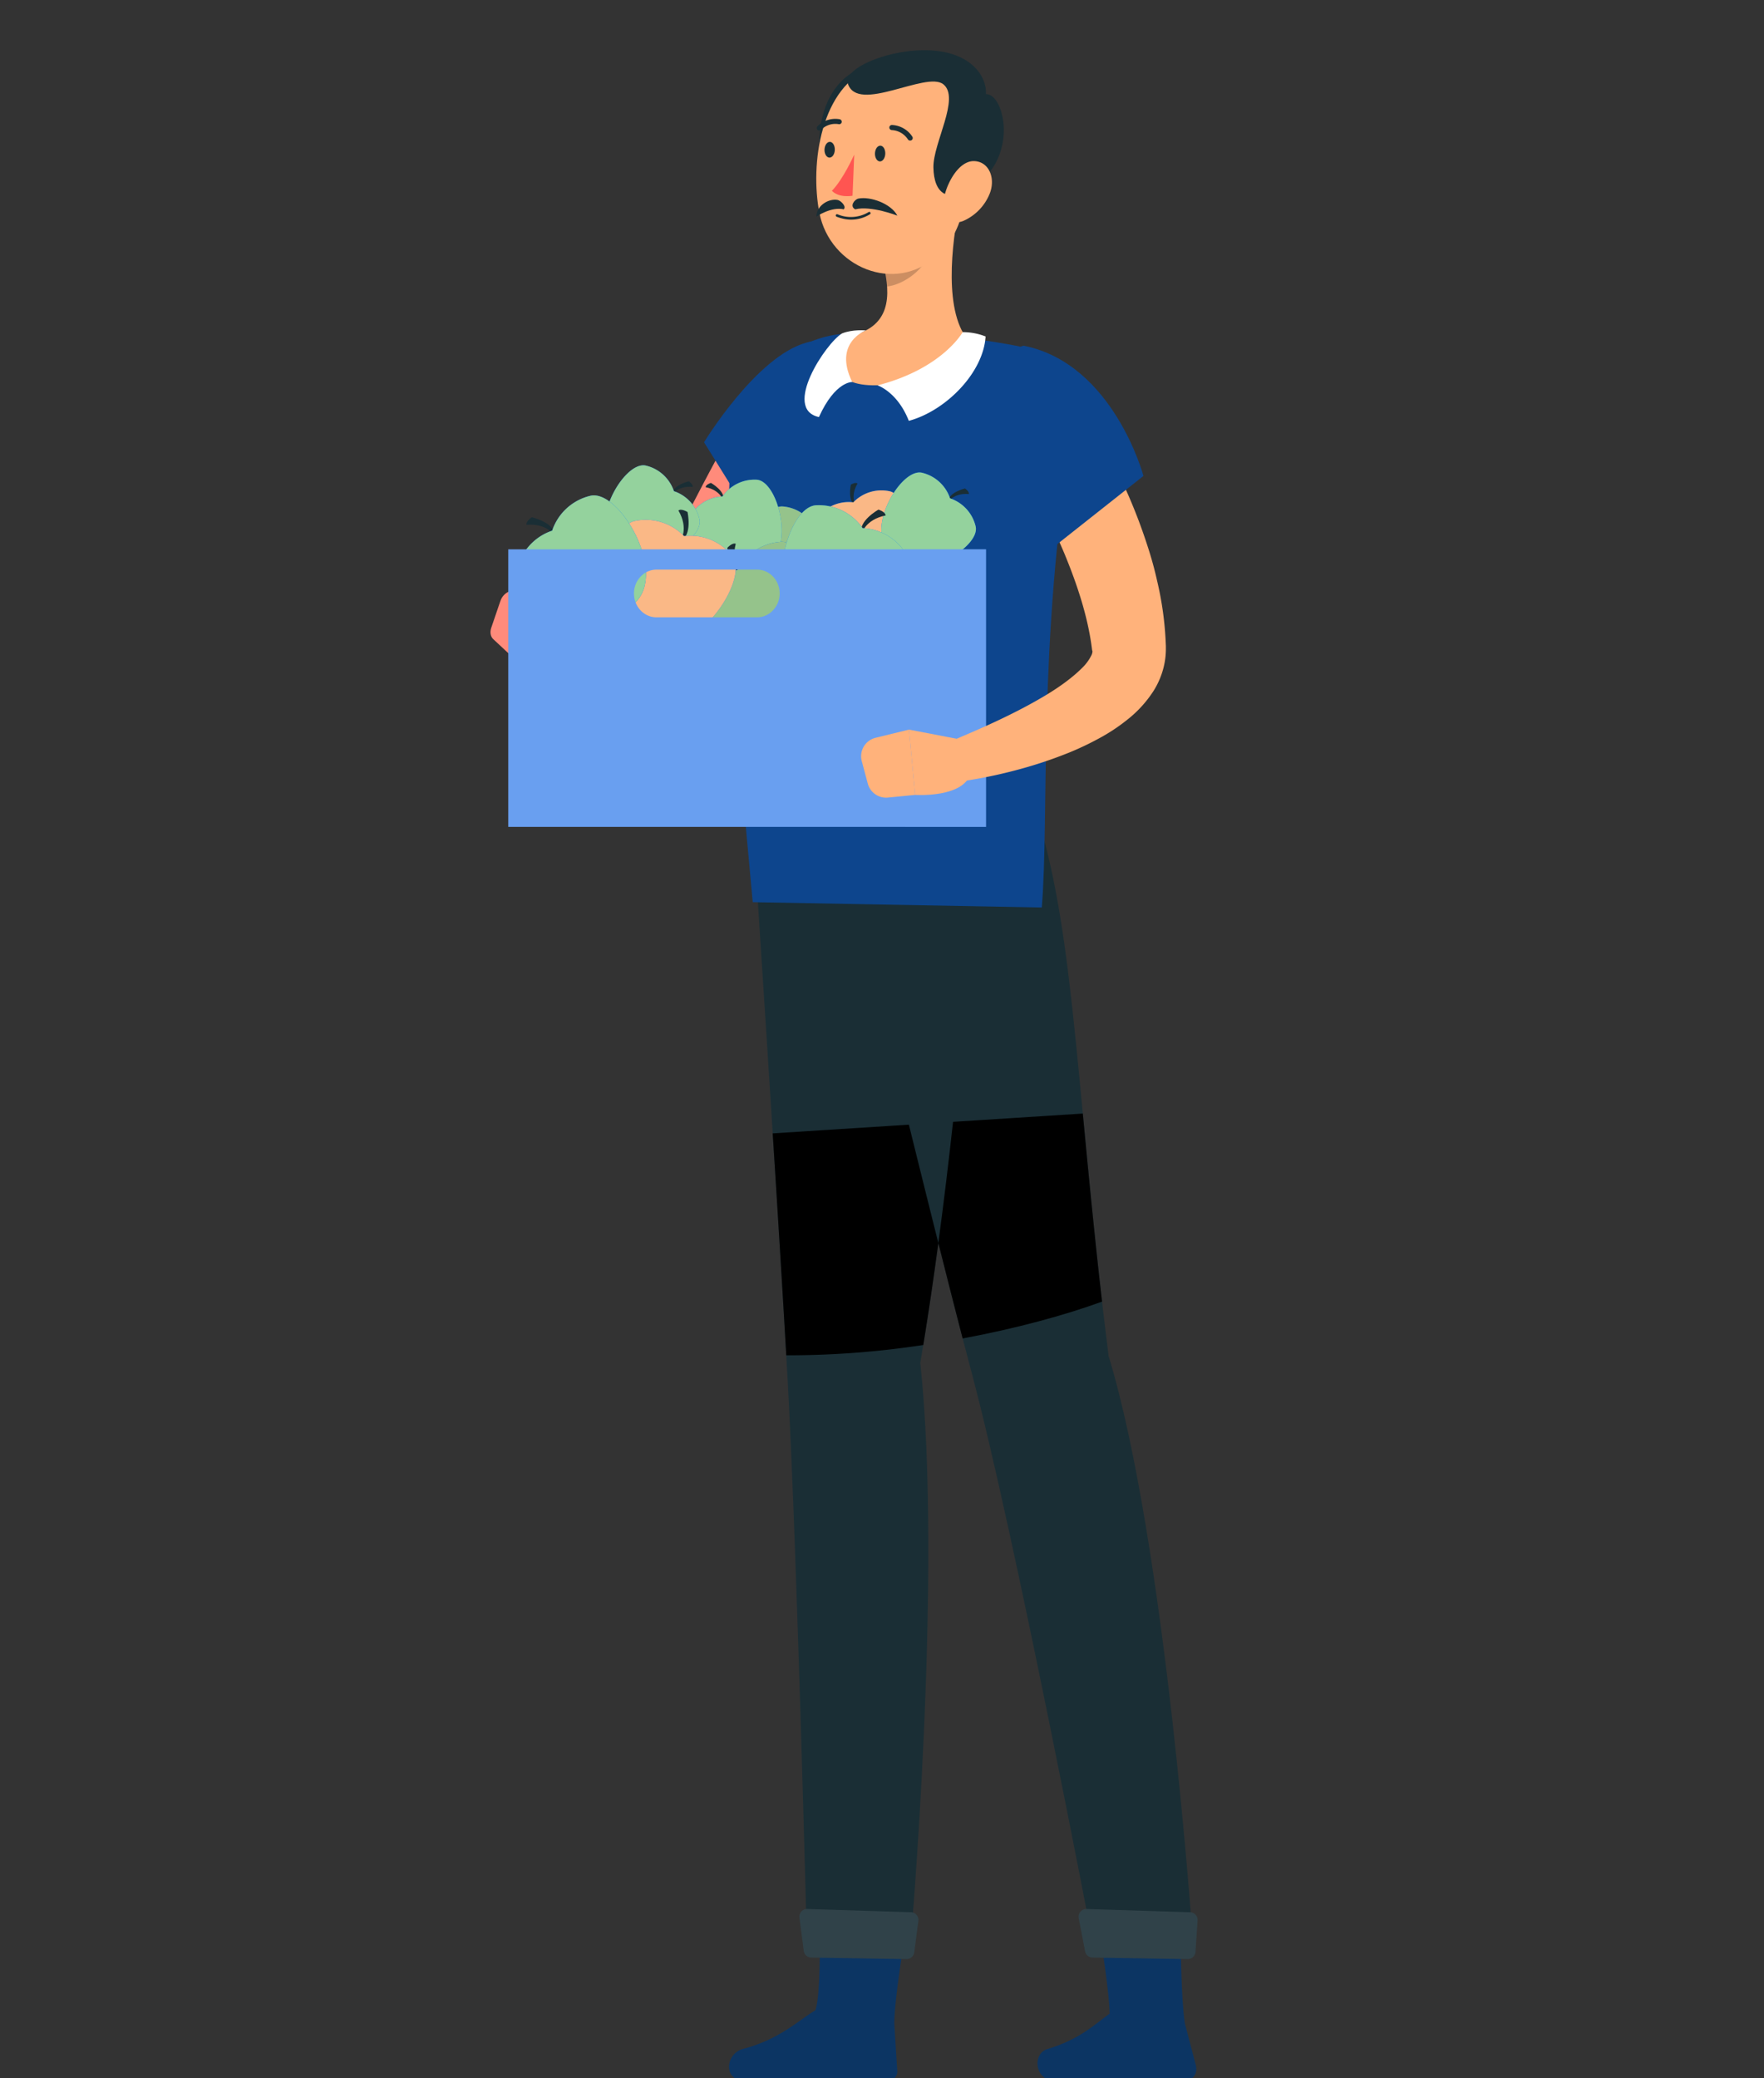 <svg xmlns="http://www.w3.org/2000/svg" viewBox="0 0 994.83 1171.95"><rect x="0" y="0" width="994.83" height="1171.95" fill="#333333" stroke="none"/><defs><style>.cls-1{fill:#1a2e35;}.cls-2{fill:#0c3563;}.cls-3,.cls-7{fill:#fff;}.cls-3{opacity:0.1;}.cls-4{fill:#ff8b7b;}.cls-5{fill:#0d458d;}.cls-6{fill:#ffb27b;}.cls-8{opacity:0.2;}.cls-9{fill:#ff5551;}.cls-10{fill:#007cff;}.cls-11{fill:#95c38b;}.cls-12{fill:#94d29d;}.cls-13{fill:#fab886;}.cls-14,.cls-15{fill:#699ff0;}.cls-15{opacity:0.3;}</style></defs><title>buyer</title><g id="Слой_1" data-name="Слой 1"><path class="cls-1" d="M519,768.62c23.08-136.19,32.68-300.39,32.68-300.39l-127.06-2.05s14.61,221.31,19.69,314c5.27,96.38,10.78,316.1,10.78,316.1h58.38S531.81,887.77,519,768.62Z"/><path class="cls-2" d="M504.34,1141l1.7,27.17a5.29,5.29,0,0,1-5.24,5.35c-8.62,0-12.52-1.37-27.57-1.6-17.6-.28-32.59,1.93-53.23,1.6-12.48-.19-10.8-15.4-1-18,20.8-5.49,30.81-15.79,40.87-21.82,3.16-9.8,2.37-43,2.37-43l47.81,3.19S504.51,1126.8,504.34,1141Z"/><path class="cls-2" d="M674.27,1164.17,668.19,1141c-2.14-14.23-2.32-47.12-2.32-47.12L621.08,1095s4.62,30,4.74,40.59c-8.39,6-16.69,14.46-35.14,20-8.65,2.57-7.26,17.78,4.36,18,19.24.33,32.82-1.88,49.22-1.6,14,.23,15.71,1.6,23.72,1.6C672.73,1173.55,675.84,1169.21,674.27,1164.17Z"/><path class="cls-1" d="M457.53,1104l53.7.84a4.33,4.33,0,0,0,4.37-3.78l2.33-17.73a4.35,4.35,0,0,0-4.18-4.91l-58.46-1.82a4.35,4.35,0,0,0-4.44,4.91l2.44,18.71A4.34,4.34,0,0,0,457.53,1104Z"/><path class="cls-3" d="M457.53,1104l53.7.84a4.33,4.33,0,0,0,4.37-3.78l2.33-17.73a4.35,4.35,0,0,0-4.18-4.91l-58.46-1.82a4.35,4.35,0,0,0-4.44,4.91l2.44,18.71A4.34,4.34,0,0,0,457.53,1104Z"/><path class="cls-1" d="M625.22,764.78c-17.3-136.95-18.53-228.47-37.71-296l-115.63-1.74s52.21,217.28,76.27,307.75c24.15,90.82,67.83,319,67.83,319l56.74.7S657.48,870.72,625.22,764.78Z"/><path class="cls-1" d="M616.15,1104l53.66.84a4.36,4.36,0,0,0,4.41-4.06l1.17-17.72a4.34,4.34,0,0,0-4.2-4.63l-58.43-1.82a4.36,4.36,0,0,0-4.41,5.17l3.6,18.69A4.36,4.36,0,0,0,616.15,1104Z"/><path class="cls-3" d="M616.15,1104l53.66.84a4.36,4.36,0,0,0,4.41-4.06l1.17-17.72a4.34,4.34,0,0,0-4.2-4.63l-58.43-1.82a4.36,4.36,0,0,0-4.41,5.17l3.6,18.69A4.36,4.36,0,0,0,616.15,1104Z"/><path class="cls-4" d="M457.31,257.78c-7.85,15.13-16,30.18-24.24,45.13s-16.56,29.86-25,44.7l-12.61,22.24-3.14,5.55-1.58,2.77-.82,1.44-1.18,1.86A57.42,57.42,0,0,1,376,396.08c-5.61,4.59-13.7,8.49-22.05,8.88a38.82,38.82,0,0,1-21.09-4.76,53.36,53.36,0,0,1-13.51-10.53,62,62,0,0,1-5-6,72.86,72.86,0,0,1-4.38-6.7,11.36,11.36,0,0,1,14.86-16l2.77,1.42c1.19.6,3,1.75,4.49,2.57s3.15,1.71,4.71,2.4a29.61,29.61,0,0,0,8.44,2.63c2.36.3,3.8-.32,4-.89a2.37,2.37,0,0,0,.14-.87,4.66,4.66,0,0,1,.55-1.22,49,49,0,0,0,2.7-5.71l.39-.93.66-1.41,1.38-2.92,2.77-5.85c3.67-7.79,7.44-15.52,11.25-23.22q11.33-23.14,23.24-45.95c7.9-15.23,16-30.31,24.45-45.28a23.1,23.1,0,0,1,40.64,21.95Z"/><path class="cls-5" d="M454.8,193.22c-28.39,7.82-57.75,56.2-57.75,56.2l40.71,65.52s19.41-25.5,40.06-57.52C500.31,222.54,489.19,183.74,454.8,193.22Z"/><path class="cls-5" d="M573.62,195.1c-30.72-5.9-65.91-8.68-96.29-7-34.72,1.92-63,33.11-65.42,73.1-3.63,60.06,3,145.76,12.61,247.59,0,0,163,3,163,3C591.79,460.89,585.27,362,604.34,246,608.26,222.09,594.41,199.09,573.62,195.1Z"/><path class="cls-6" d="M541.29,115c-4.65,22-9.5,62.56,5.94,78.18-12.28,11.42-28.31,24.51-54.83,24.13S470.73,199,477.84,189.77c25-4.69,24.55-23.12,20.42-40.62Z"/><path class="cls-7" d="M494.91,217.34s11.19,3.6,17.63,20c20.63-5.55,42-26.89,43.3-47.58a34.86,34.86,0,0,0-12.93-2.44S531.53,207.91,494.91,217.34Z"/><path class="cls-7" d="M480.62,215.45s-9.61-.54-18.77,19.76c-20.87-4.53,4-41.9,13.06-47.19,6.17-2.43,13.38-1.66,13.38-1.66S469.68,193.15,480.62,215.45Z"/><path class="cls-8" d="M523.74,129l-25.46,20.18a72.18,72.18,0,0,1,2,12.37c9.53-.9,22.72-10.65,23.84-20.52C524.68,136.07,524.53,131.3,523.74,129Z"/><path class="cls-1" d="M488.69,38.4c-9.61.24-26.78,13.67-26.64,43.19C492.71,62.32,488.69,38.4,488.69,38.4Z"/><path class="cls-6" d="M547.85,81.6c-3.08,30.05-3.36,47.81-19.22,62.52-23.87,22.13-60.54,6.48-66.51-24-5.38-27.4.56-71.93,30.58-82.46C522.27,27.32,550.93,51.56,547.85,81.6Z"/><path class="cls-1" d="M484.08,112c6.65-1.37,18.41,2.76,22,9.61,0,0-14.91-5.82-23.78-3.55C478.91,116.24,482,112.42,484.08,112Z"/><path class="cls-1" d="M472.41,112.77c-5.15-.94-11.93,3.17-12,9.37,0,0,8.39-5.74,15.42-4.09C477.56,116.31,474,113.06,472.41,112.77Z"/><path class="cls-1" d="M548.78,105.23c-14,9.8-22.15,4.24-22.37-10.88-.19-13.74,15.25-39.16,5.58-46.83s-48.5,16.91-53.87-.5c-2.67-8.62,24.06-20,47.23-18.58,22.53,1.41,31.24,14.72,30.69,24.62C566.91,53,574.45,89.58,548.78,105.23Z"/><path class="cls-6" d="M557.94,109.72a28.34,28.34,0,0,1-14.62,14.85c-8.38,3.43-12.81-4.79-10.68-14.07,1.92-8.35,8.59-20.2,17.1-19.63S561.61,101.26,557.94,109.72Z"/><path class="cls-1" d="M499.26,86.74c-.1,2.46-1.48,4.38-3.08,4.3s-2.83-2.13-2.73-4.59,1.48-4.38,3.09-4.3S499.36,84.29,499.26,86.74Z"/><path class="cls-1" d="M470.8,84.6c-.1,2.45-1.48,4.37-3.08,4.29s-2.83-2.13-2.73-4.58,1.48-4.38,3.09-4.3S470.9,82.14,470.8,84.6Z"/><path class="cls-9" d="M481.75,87.2s-6.16,13.88-12.59,20.4c4.18,4.27,11.64,2.79,11.64,2.79Z"/><path class="cls-1" d="M474.84,123.18a20,20,0,0,0,15.82-2.37.72.72,0,0,0-.84-1.18,19.31,19.31,0,0,1-17.5,1.22.72.72,0,0,0-.94.41.74.74,0,0,0,.41.94A24.37,24.37,0,0,0,474.84,123.18Z"/><path class="cls-1" d="M513.42,79.27A1.43,1.43,0,0,0,514.47,77,14.48,14.48,0,0,0,503,70.49,1.44,1.44,0,0,0,501.56,72,1.47,1.47,0,0,0,503,73.38h0a11.5,11.5,0,0,1,9.05,5.27A1.46,1.46,0,0,0,513.42,79.27Z"/><path class="cls-1" d="M461.74,73.57a1.44,1.44,0,0,0,1.32-.35,11.31,11.31,0,0,1,9.88-3.2A1.44,1.44,0,0,0,474.67,69a1.46,1.46,0,0,0-1.07-1.74,14.23,14.23,0,0,0-12.54,3.9,1.45,1.45,0,0,0,.68,2.46Z"/><path d="M512.58,634.27c5.59,22.63,11.24,45.36,16.61,66.74-2.59,19.28-5.4,38.63-8.5,57.52a506.52,506.52,0,0,1-77.27,5.8c-1.95-34.15-4.76-79.83-7.65-125.15Z"/><path d="M621.51,734.06c-21.13,7.72-48.6,15.19-78.62,20.78-4.13-16-8.82-34.33-13.7-53.83,3.1-23.16,5.87-46.21,8.29-68.34L610.66,628C613.68,659.78,617,694.93,621.51,734.06Z"/><path class="cls-4" d="M325.29,361.38,307.63,341,288,369.58s11.22,18.29,29.36,7.86Z"/><path class="cls-4" d="M282.21,338.91,277.06,354c-.86,2.51-.44,5,1.07,6.41l9.84,9.17L307.63,341l-16.8-7.4C287.76,332.26,283.6,334.81,282.21,338.91Z"/><path class="cls-1" d="M457.29,298.68s4.73-3.74,2.62-12.23c1.45-.55,3.44,1.66,3.44,1.66S462.71,298,457.29,298.68Z"/><path class="cls-10" d="M476,310.53a22,22,0,0,0-16.76-13.22,22,22,0,0,0-17.87-11.69c-13-1-28.09,40.74-8.27,48C446.32,350.12,481.12,322.51,476,310.53Z"/><path class="cls-11" d="M476,310.53a22,22,0,0,0-16.76-13.22,22,22,0,0,0-17.87-11.69c-13-1-28.09,40.74-8.27,48C446.32,350.12,481.12,322.51,476,310.53Z"/><path class="cls-1" d="M432.15,332.78l-1.49.09,1.1.46-.22.57.9.12.09.72.65-.14.24.78.51-.48.56,1v-1.39A5.41,5.41,0,0,0,432.15,332.78Z"/><path class="cls-1" d="M407.86,282.36s-1.36-5.88-9.93-7.62c.13-1.54,3-2.4,3-2.4S409.57,277.16,407.86,282.36Z"/><path class="cls-10" d="M426.57,270.53A22,22,0,0,0,407.45,280a22,22,0,0,0-18.22,11.13C382.72,302.43,414,334,429.08,319.21,449.63,314.32,439.59,271,426.57,270.53Z"/><path class="cls-12" d="M426.57,270.53A22,22,0,0,0,407.45,280a22,22,0,0,0-18.22,11.13C382.72,302.43,414,334,429.08,319.21,449.63,314.32,439.59,271,426.57,270.53Z"/><path class="cls-1" d="M427.89,319.68l-.56,1.38.89-.79.42.45.49-.77.69.23.16-.65.8.12-.21-.67,1.09-.1-1.26-.59A5.4,5.4,0,0,0,427.89,319.68Z"/><path class="cls-1" d="M482.73,285.16s-3.51-4.91.87-12.48c-1.24-.93-3.77.64-3.77.64S477.7,283,482.73,285.16Z"/><path class="cls-10" d="M461.48,291.35a22,22,0,0,1,19.77-8.05,22,22,0,0,1,20.4-6.27c12.77,2.6,15.69,46.93-5.37,48.44C479,337.63,453.23,301.44,461.48,291.35Z"/><path class="cls-13" d="M461.48,291.35a22,22,0,0,1,19.77-8.05,22,22,0,0,1,20.4-6.27c12.77,2.6,15.69,46.93-5.37,48.44C479,337.63,453.23,301.44,461.48,291.35Z"/><path class="cls-1" d="M497.42,324.89l1.41.5-1.18.14.06.61-.9-.14-.29.67-.59-.31-.45.68-.35-.6-.8.75.39-1.33A5.32,5.32,0,0,1,497.42,324.89Z"/><path class="cls-1" d="M534.75,283.18s2.93-5.27,11.65-4.56c.31-1.52-2.19-3.13-2.19-3.13S534.54,277.72,534.75,283.18Z"/><path class="cls-10" d="M520.05,266.63a22,22,0,0,1,15.74,14.42,22,22,0,0,1,14.42,15.74c3.12,12.65-35.68,34.3-46.07,15.91C485.76,302.31,507.4,263.51,520.05,266.63Z"/><path class="cls-12" d="M520.05,266.63a22,22,0,0,1,15.74,14.42,22,22,0,0,1,14.42,15.74c3.12,12.65-35.68,34.3-46.07,15.91C485.76,302.31,507.4,263.51,520.05,266.63Z"/><path class="cls-1" d="M505.15,313.49l.16,1.48-.63-1-.53.32-.26-.87-.73,0,0-.68-.81-.11.39-.57-1-.41,1.37-.21A5.35,5.35,0,0,1,505.15,313.49Z"/><path class="cls-1" d="M379,279.14s2.93-5.27,11.64-4.56c.31-1.52-2.18-3.13-2.18-3.13S378.8,273.68,379,279.14Z"/><path class="cls-10" d="M364.31,262.59A22,22,0,0,1,380.05,277a22,22,0,0,1,14.42,15.75c3.12,12.64-35.68,34.29-46.07,15.9C330,298.27,351.66,259.47,364.31,262.59Z"/><path class="cls-12" d="M364.31,262.59A22,22,0,0,1,380.05,277a22,22,0,0,1,14.42,15.75c3.12,12.64-35.68,34.29-46.07,15.9C330,298.27,351.66,259.47,364.31,262.59Z"/><path class="cls-1" d="M349.41,309.45l.16,1.48-.64-1-.52.31-.26-.87-.73,0,0-.67-.81-.11L347,308l-1-.4,1.37-.22A5.35,5.35,0,0,1,349.41,309.45Z"/><path class="cls-1" d="M418.5,323.35s-6.46-5.11-3.58-16.69c-2-.75-4.7,2.26-4.7,2.26S411.1,322.42,418.5,323.35Z"/><path class="cls-10" d="M393,339.5a30,30,0,0,1,22.87-18,30,30,0,0,1,24.37-15.94c17.72-1.43,38.33,55.57,11.29,65.52C433.47,393.52,386,355.84,393,339.5Z"/><path class="cls-11" d="M393,339.5a30,30,0,0,1,22.87-18,30,30,0,0,1,24.37-15.94c17.72-1.43,38.33,55.57,11.29,65.52C433.47,393.52,386,355.84,393,339.5Z"/><path class="cls-1" d="M452.79,369.86l2,.12-1.5.63.31.78-1.23.16-.12,1-.9-.18-.32,1.06-.7-.66L449.6,374v-1.89A7.37,7.37,0,0,1,452.79,369.86Z"/><path class="cls-1" d="M485.93,301.07s1.85-8,13.54-10.38c-.17-2.12-4.05-3.28-4.05-3.28S483.6,294,485.93,301.07Z"/><path class="cls-10" d="M460.4,284.94a30,30,0,0,1,26.09,12.94,30,30,0,0,1,24.85,15.18c8.88,15.4-33.78,58.45-54.36,38.28C429,344.67,442.64,285.63,460.4,284.94Z"/><path class="cls-12" d="M460.4,284.94a30,30,0,0,1,26.09,12.94,30,30,0,0,1,24.85,15.18c8.88,15.4-33.78,58.45-54.36,38.28C429,344.67,442.64,285.63,460.4,284.94Z"/><path class="cls-1" d="M458.6,352l.77,1.89-1.21-1.09-.57.61-.67-1-.94.31-.23-.89-1.09.16.29-.9-1.49-.14,1.72-.8A7.28,7.28,0,0,1,458.6,352Z"/><path class="cls-1" d="M383.79,304.9s4.78-6.7-1.19-17c1.7-1.28,5.14.86,5.14.86S390.65,302,383.79,304.9Z"/><path class="cls-10" d="M412.79,313.34a30.06,30.06,0,0,0-27-11A30.05,30.05,0,0,0,358,293.8c-17.41,3.55-21.4,64,7.34,66.09C388.87,376.47,424,327.11,412.79,313.34Z"/><path class="cls-13" d="M412.79,313.34a30.06,30.06,0,0,0-27-11A30.05,30.05,0,0,0,358,293.8c-17.41,3.55-21.4,64,7.34,66.09C388.87,376.47,424,327.11,412.79,313.34Z"/><path class="cls-1" d="M363.75,359.1l-1.93.68,1.62.19-.08.83,1.22-.19.39.91.81-.42.61.93.49-.82,1.09,1-.54-1.82A7.31,7.31,0,0,0,363.75,359.1Z"/><path class="cls-1" d="M312.82,302.2s-4-7.2-15.89-6.23c-.42-2.07,3-4.27,3-4.27S313.1,294.74,312.82,302.2Z"/><path class="cls-10" d="M332.88,279.62a30,30,0,0,0-21.48,19.66,30,30,0,0,0-19.67,21.49c-4.26,17.25,48.67,46.78,62.85,21.7C379.66,328.29,350.14,275.36,332.88,279.62Z"/><path class="cls-12" d="M332.88,279.62a30,30,0,0,0-21.48,19.66,30,30,0,0,0-19.67,21.49c-4.26,17.25,48.67,46.78,62.85,21.7C379.66,328.29,350.14,275.36,332.88,279.62Z"/><path class="cls-1" d="M353.2,343.54l-.21,2,.86-1.38.72.43.35-1.19,1,0,0-.92,1.1-.15-.53-.79,1.39-.54-1.87-.3A7.34,7.34,0,0,0,353.2,343.54Z"/><path class="cls-14" d="M286.64,309.8V466.33H556.07V309.8Zm149.29,34.4a12.29,12.29,0,0,1-9,3.95H370.23c-7,0-12.69-6-12.69-13.45a13.63,13.63,0,0,1,3.73-9.5,12.17,12.17,0,0,1,9-3.95H427c7,0,12.7,6,12.7,13.45A13.65,13.65,0,0,1,435.93,344.2Z"/><rect class="cls-15" x="510.55" y="309.79" width="45.53" height="156.53"/><path class="cls-6" d="M612.48,234.51c1.86,2.83,3.21,5,4.73,7.51s2.83,4.87,4.21,7.32q4.08,7.33,7.85,14.81A314.33,314.33,0,0,1,642.68,295q2.94,7.94,5.5,16.12t4.44,16.67A184.82,184.82,0,0,1,657.45,363l.06,1.23v1.91c0,1.27-.08,2.54-.18,3.8a44,44,0,0,1-1.34,7.35,45.8,45.8,0,0,1-5.5,12.46,66.43,66.43,0,0,1-15,16.34,103.61,103.61,0,0,1-15.76,10.37A168.68,168.68,0,0,1,604,424a249.94,249.94,0,0,1-31.84,10.57A270.49,270.49,0,0,1,539.7,441a11.51,11.51,0,0,1-5.91-22l.41-.16c18.6-7.69,37.7-16.15,54.29-26,8.27-4.86,16-10.4,21.53-15.91a25.74,25.74,0,0,0,5.55-7.49,5.37,5.37,0,0,0,.53-2.08,1,1,0,0,0-.1-.43c0-.05,0-.1-.08-.14s0,0,0-.06l-.1-.75c-2.2-17.76-8.22-36.18-15.69-54.16-3.82-9-8-17.93-12.44-26.74q-3.31-6.63-6.9-13.11l-3.62-6.4c-1.15-2-2.5-4.37-3.46-6l-.29-.47a23.09,23.09,0,0,1,39.09-24.57Z"/><path class="cls-5" d="M577.51,195c50.5,10.24,67.36,73.42,67.36,73.42L585,315.77s-16.12-15.36-22.52-52.92C559.4,244.92,567.39,195,577.51,195Z"/><path class="cls-6" d="M542.92,417.29l-30.28-5.82,3.48,36.82s28,1.94,31.5-12.8Z"/><path class="cls-6" d="M486,429.23l3.4,12.7a10.69,10.69,0,0,0,11.37,7.87l15.36-1.51-3.48-36.82-18.87,4.62A10.7,10.7,0,0,0,486,429.23Z"/></g></svg>